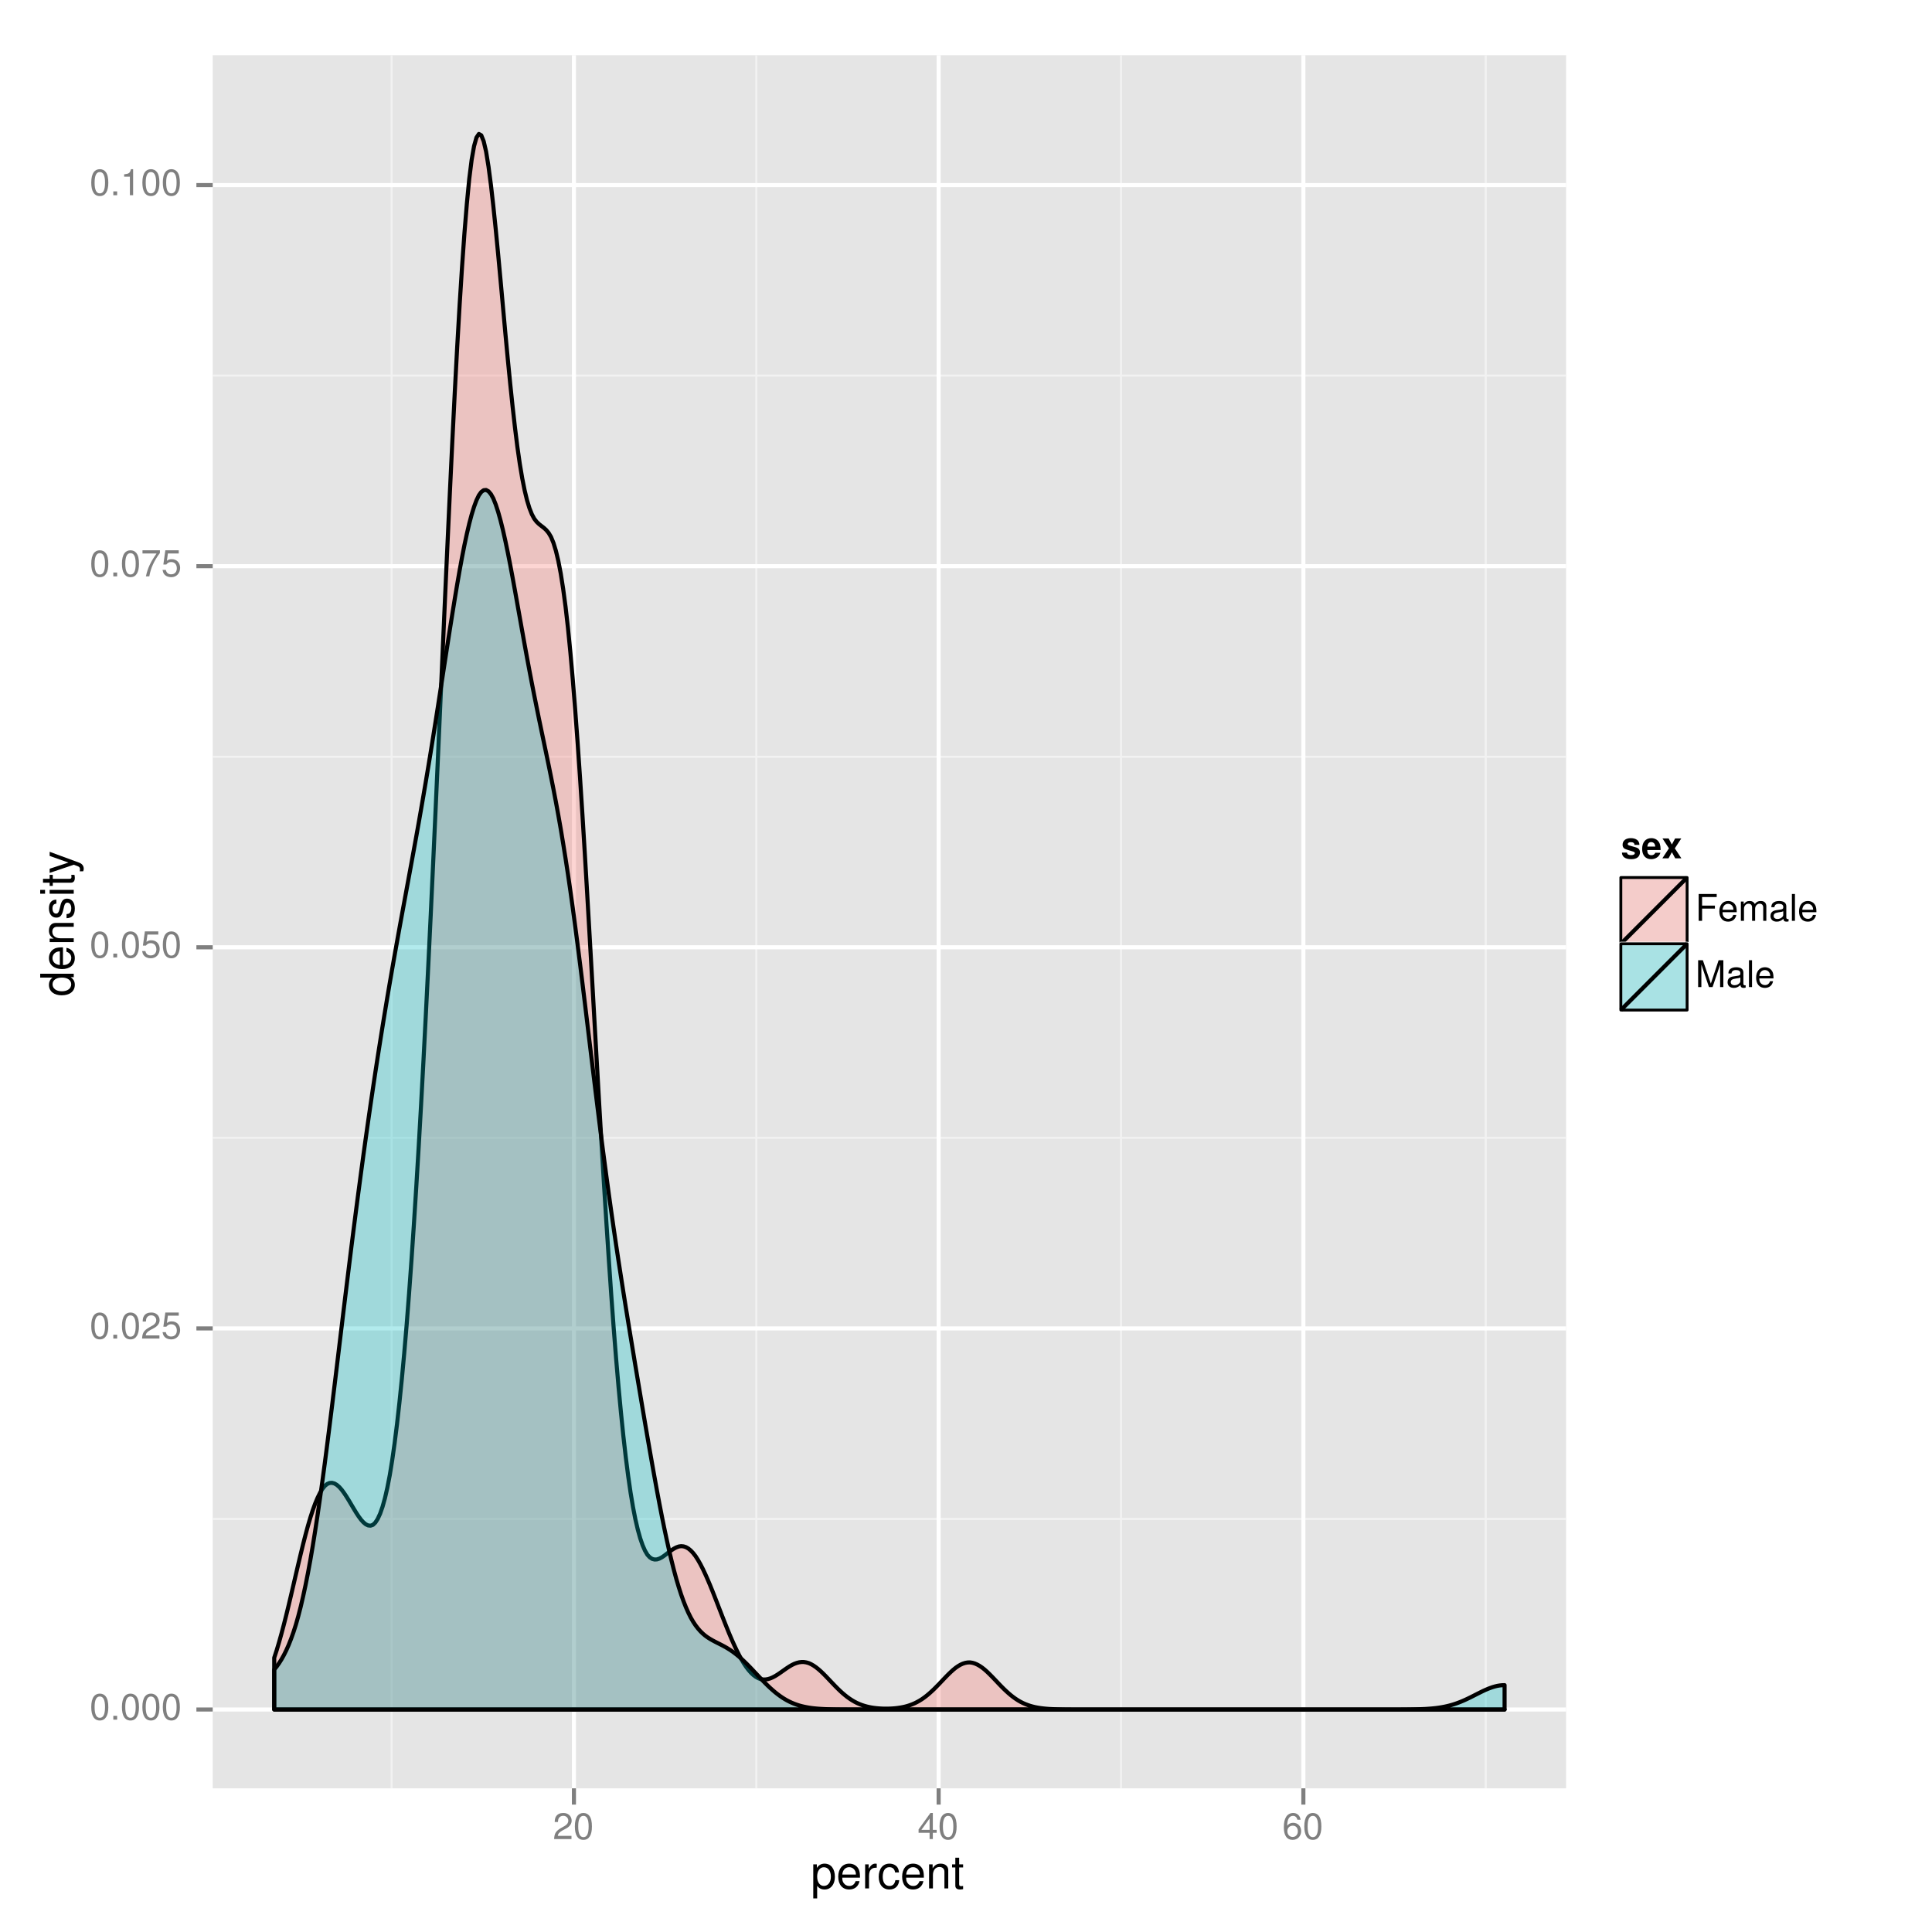 <?xml version="1.0" encoding="UTF-8"?>
<svg xmlns="http://www.w3.org/2000/svg" xmlns:xlink="http://www.w3.org/1999/xlink" width="504pt" height="504pt" viewBox="0 0 504 504" version="1.1">
<defs>
<g>
<symbol overflow="visible" id="glyph0-0">
<path style="stroke:none;" d=""/>
</symbol>
<symbol overflow="visible" id="glyph0-1">
<path style="stroke:none;" d="M 2.641 -6.797 C 2 -6.797 1.422 -6.531 1.078 -6.047 C 0.641 -5.453 0.406 -4.547 0.406 -3.297 C 0.406 -1 1.188 0.219 2.641 0.219 C 4.078 0.219 4.859 -1 4.859 -3.234 C 4.859 -4.562 4.656 -5.438 4.203 -6.047 C 3.844 -6.531 3.281 -6.797 2.641 -6.797 Z M 2.641 -6.047 C 3.547 -6.047 4 -5.125 4 -3.312 C 4 -1.375 3.562 -0.484 2.625 -0.484 C 1.734 -0.484 1.281 -1.422 1.281 -3.281 C 1.281 -5.141 1.734 -6.047 2.641 -6.047 Z M 2.641 -6.047 "/>
</symbol>
<symbol overflow="visible" id="glyph0-2">
<path style="stroke:none;" d="M 1.828 -1 L 0.828 -1 L 0.828 0 L 1.828 0 Z M 1.828 -1 "/>
</symbol>
<symbol overflow="visible" id="glyph0-3">
<path style="stroke:none;" d="M 4.859 -0.828 L 1.281 -0.828 C 1.359 -1.391 1.672 -1.75 2.5 -2.234 L 3.469 -2.75 C 4.406 -3.266 4.906 -3.969 4.906 -4.812 C 4.906 -5.375 4.672 -5.906 4.266 -6.266 C 3.859 -6.625 3.375 -6.797 2.719 -6.797 C 1.859 -6.797 1.219 -6.5 0.844 -5.922 C 0.609 -5.562 0.5 -5.125 0.484 -4.438 L 1.328 -4.438 C 1.359 -4.906 1.406 -5.188 1.531 -5.406 C 1.75 -5.812 2.188 -6.062 2.703 -6.062 C 3.469 -6.062 4.031 -5.516 4.031 -4.781 C 4.031 -4.25 3.719 -3.797 3.125 -3.438 L 2.234 -2.938 C 0.812 -2.141 0.406 -1.5 0.328 0 L 4.859 0 Z M 4.859 -0.828 "/>
</symbol>
<symbol overflow="visible" id="glyph0-4">
<path style="stroke:none;" d="M 4.562 -6.797 L 1.062 -6.797 L 0.547 -3.094 L 1.328 -3.094 C 1.719 -3.562 2.047 -3.734 2.578 -3.734 C 3.484 -3.734 4.062 -3.109 4.062 -2.094 C 4.062 -1.125 3.484 -0.531 2.578 -0.531 C 1.828 -0.531 1.375 -0.906 1.188 -1.672 L 0.328 -1.672 C 0.453 -1.109 0.547 -0.844 0.75 -0.594 C 1.125 -0.078 1.828 0.219 2.594 0.219 C 3.969 0.219 4.922 -0.781 4.922 -2.219 C 4.922 -3.562 4.031 -4.484 2.719 -4.484 C 2.25 -4.484 1.859 -4.359 1.469 -4.062 L 1.734 -5.969 L 4.562 -5.969 Z M 4.562 -6.797 "/>
</symbol>
<symbol overflow="visible" id="glyph0-5">
<path style="stroke:none;" d="M 4.984 -6.797 L 0.438 -6.797 L 0.438 -5.969 L 4.109 -5.969 C 2.5 -3.656 1.828 -2.234 1.328 0 L 2.219 0 C 2.594 -2.172 3.453 -4.047 4.984 -6.094 Z M 4.984 -6.797 "/>
</symbol>
<symbol overflow="visible" id="glyph0-6">
<path style="stroke:none;" d="M 2.484 -4.844 L 2.484 0 L 3.328 0 L 3.328 -6.797 L 2.766 -6.797 C 2.469 -5.75 2.281 -5.609 0.984 -5.453 L 0.984 -4.844 Z M 2.484 -4.844 "/>
</symbol>
<symbol overflow="visible" id="glyph0-7">
<path style="stroke:none;" d="M 3.141 -1.625 L 3.141 0 L 3.984 0 L 3.984 -1.625 L 4.984 -1.625 L 4.984 -2.391 L 3.984 -2.391 L 3.984 -6.797 L 3.359 -6.797 L 0.266 -2.516 L 0.266 -1.625 Z M 3.141 -2.391 L 1 -2.391 L 3.141 -5.359 Z M 3.141 -2.391 "/>
</symbol>
<symbol overflow="visible" id="glyph0-8">
<path style="stroke:none;" d="M 4.781 -5.031 C 4.609 -6.141 3.891 -6.797 2.844 -6.797 C 2.094 -6.797 1.422 -6.438 1.031 -5.828 C 0.609 -5.172 0.406 -4.344 0.406 -3.094 C 0.406 -1.953 0.578 -1.234 0.984 -0.625 C 1.359 -0.078 1.953 0.219 2.703 0.219 C 3.984 0.219 4.922 -0.734 4.922 -2.078 C 4.922 -3.344 4.062 -4.234 2.844 -4.234 C 2.172 -4.234 1.641 -3.969 1.281 -3.469 C 1.281 -5.125 1.828 -6.047 2.797 -6.047 C 3.391 -6.047 3.797 -5.672 3.938 -5.031 Z M 2.734 -3.484 C 3.547 -3.484 4.062 -2.922 4.062 -2 C 4.062 -1.156 3.484 -0.531 2.703 -0.531 C 1.922 -0.531 1.328 -1.188 1.328 -2.047 C 1.328 -2.891 1.906 -3.484 2.734 -3.484 Z M 2.734 -3.484 "/>
</symbol>
<symbol overflow="visible" id="glyph0-9">
<path style="stroke:none;" d="M 1.75 -3.188 L 5.094 -3.188 L 5.094 -3.969 L 1.75 -3.969 L 1.75 -6.203 L 5.562 -6.203 L 5.562 -7 L 0.859 -7 L 0.859 0 L 1.75 0 Z M 1.75 -3.188 "/>
</symbol>
<symbol overflow="visible" id="glyph0-10">
<path style="stroke:none;" d="M 4.922 -2.25 C 4.922 -3.016 4.859 -3.469 4.719 -3.844 C 4.391 -4.672 3.625 -5.172 2.688 -5.172 C 1.281 -5.172 0.391 -4.094 0.391 -2.453 C 0.391 -0.797 1.25 0.219 2.672 0.219 C 3.812 0.219 4.609 -0.438 4.812 -1.531 L 4.016 -1.531 C 3.797 -0.859 3.344 -0.516 2.703 -0.516 C 2.188 -0.516 1.75 -0.75 1.484 -1.172 C 1.297 -1.453 1.234 -1.75 1.219 -2.25 Z M 1.234 -2.891 C 1.312 -3.828 1.875 -4.438 2.672 -4.438 C 3.469 -4.438 4.062 -3.781 4.062 -2.953 C 4.062 -2.938 4.062 -2.922 4.062 -2.891 Z M 1.234 -2.891 "/>
</symbol>
<symbol overflow="visible" id="glyph0-11">
<path style="stroke:none;" d="M 0.672 -5.031 L 0.672 0 L 1.484 0 L 1.484 -3.156 C 1.484 -3.891 2 -4.469 2.656 -4.469 C 3.25 -4.469 3.594 -4.109 3.594 -3.469 L 3.594 0 L 4.391 0 L 4.391 -3.156 C 4.391 -3.891 4.922 -4.469 5.578 -4.469 C 6.156 -4.469 6.5 -4.094 6.5 -3.469 L 6.5 0 L 7.312 0 L 7.312 -3.766 C 7.312 -4.672 6.797 -5.172 5.859 -5.172 C 5.188 -5.172 4.781 -4.969 4.312 -4.406 C 4.016 -4.938 3.609 -5.172 2.953 -5.172 C 2.281 -5.172 1.844 -4.922 1.406 -4.312 L 1.406 -5.031 Z M 0.672 -5.031 "/>
</symbol>
<symbol overflow="visible" id="glyph0-12">
<path style="stroke:none;" d="M 5.125 -0.469 C 5.047 -0.453 5.016 -0.453 4.953 -0.453 C 4.688 -0.453 4.531 -0.594 4.531 -0.844 L 4.531 -3.797 C 4.531 -4.688 3.875 -5.172 2.641 -5.172 C 1.906 -5.172 1.312 -4.953 0.969 -4.578 C 0.734 -4.328 0.641 -4.031 0.625 -3.547 L 1.422 -3.547 C 1.5 -4.156 1.859 -4.438 2.609 -4.438 C 3.328 -4.438 3.734 -4.156 3.734 -3.688 L 3.734 -3.469 C 3.734 -3.141 3.531 -3 2.891 -2.922 C 1.766 -2.766 1.594 -2.734 1.281 -2.609 C 0.703 -2.375 0.406 -1.922 0.406 -1.266 C 0.406 -0.359 1.031 0.219 2.047 0.219 C 2.688 0.219 3.188 0 3.766 -0.516 C 3.812 -0.016 4.062 0.219 4.578 0.219 C 4.75 0.219 4.875 0.203 5.125 0.141 Z M 3.734 -1.578 C 3.734 -1.312 3.656 -1.156 3.422 -0.938 C 3.094 -0.641 2.703 -0.484 2.219 -0.484 C 1.609 -0.484 1.234 -0.781 1.234 -1.281 C 1.234 -1.812 1.594 -2.078 2.453 -2.203 C 3.297 -2.328 3.469 -2.359 3.734 -2.484 Z M 3.734 -1.578 "/>
</symbol>
<symbol overflow="visible" id="glyph0-13">
<path style="stroke:none;" d="M 1.453 -7 L 0.656 -7 L 0.656 0 L 1.453 0 Z M 1.453 -7 "/>
</symbol>
<symbol overflow="visible" id="glyph0-14">
<path style="stroke:none;" d="M 4.484 0 L 6.453 -5.859 L 6.453 0 L 7.297 0 L 7.297 -7 L 6.062 -7 L 4.031 -0.906 L 1.953 -7 L 0.719 -7 L 0.719 0 L 1.562 0 L 1.562 -5.859 L 3.547 0 Z M 4.484 0 "/>
</symbol>
<symbol overflow="visible" id="glyph1-0">
<path style="stroke:none;" d=""/>
</symbol>
<symbol overflow="visible" id="glyph1-1">
<path style="stroke:none;" d="M 0.641 2.609 L 1.656 2.609 L 1.656 -0.656 C 2.188 -0.016 2.766 0.281 3.594 0.281 C 5.203 0.281 6.281 -1.031 6.281 -3.031 C 6.281 -5.141 5.25 -6.469 3.578 -6.469 C 2.719 -6.469 2.047 -6.078 1.578 -5.344 L 1.578 -6.281 L 0.641 -6.281 Z M 3.406 -5.531 C 4.516 -5.531 5.234 -4.562 5.234 -3.062 C 5.234 -1.625 4.5 -0.656 3.406 -0.656 C 2.359 -0.656 1.656 -1.625 1.656 -3.094 C 1.656 -4.578 2.359 -5.531 3.406 -5.531 Z M 3.406 -5.531 "/>
</symbol>
<symbol overflow="visible" id="glyph1-2">
<path style="stroke:none;" d="M 6.156 -2.812 C 6.156 -3.766 6.078 -4.344 5.906 -4.812 C 5.5 -5.844 4.531 -6.469 3.359 -6.469 C 1.609 -6.469 0.484 -5.125 0.484 -3.062 C 0.484 -1 1.578 0.281 3.344 0.281 C 4.781 0.281 5.766 -0.547 6.031 -1.906 L 5.016 -1.906 C 4.734 -1.078 4.172 -0.641 3.375 -0.641 C 2.734 -0.641 2.203 -0.938 1.859 -1.469 C 1.625 -1.828 1.531 -2.188 1.531 -2.812 Z M 1.547 -3.625 C 1.625 -4.781 2.344 -5.547 3.344 -5.547 C 4.328 -5.547 5.094 -4.734 5.094 -3.703 C 5.094 -3.672 5.094 -3.641 5.078 -3.625 Z M 1.547 -3.625 "/>
</symbol>
<symbol overflow="visible" id="glyph1-3">
<path style="stroke:none;" d="M 0.828 -6.281 L 0.828 0 L 1.844 0 L 1.844 -3.266 C 1.844 -4.156 2.062 -4.75 2.547 -5.094 C 2.859 -5.328 3.156 -5.406 3.859 -5.406 L 3.859 -6.438 C 3.688 -6.453 3.594 -6.469 3.469 -6.469 C 2.812 -6.469 2.328 -6.078 1.75 -5.141 L 1.75 -6.281 Z M 0.828 -6.281 "/>
</symbol>
<symbol overflow="visible" id="glyph1-4">
<path style="stroke:none;" d="M 5.656 -4.172 C 5.609 -4.781 5.469 -5.188 5.234 -5.531 C 4.797 -6.125 4.047 -6.469 3.172 -6.469 C 1.469 -6.469 0.375 -5.125 0.375 -3.031 C 0.375 -1.016 1.453 0.281 3.156 0.281 C 4.656 0.281 5.609 -0.625 5.719 -2.156 L 4.719 -2.156 C 4.547 -1.156 4.031 -0.641 3.188 -0.641 C 2.078 -0.641 1.422 -1.547 1.422 -3.031 C 1.422 -4.609 2.062 -5.547 3.156 -5.547 C 4 -5.547 4.531 -5.047 4.641 -4.172 Z M 5.656 -4.172 "/>
</symbol>
<symbol overflow="visible" id="glyph1-5">
<path style="stroke:none;" d="M 0.844 -6.281 L 0.844 0 L 1.844 0 L 1.844 -3.469 C 1.844 -4.75 2.516 -5.594 3.547 -5.594 C 4.344 -5.594 4.844 -5.109 4.844 -4.359 L 4.844 0 L 5.844 0 L 5.844 -4.75 C 5.844 -5.797 5.062 -6.469 3.859 -6.469 C 2.922 -6.469 2.312 -6.109 1.766 -5.234 L 1.766 -6.281 Z M 0.844 -6.281 "/>
</symbol>
<symbol overflow="visible" id="glyph1-6">
<path style="stroke:none;" d="M 3.047 -6.281 L 2.016 -6.281 L 2.016 -8.016 L 1.016 -8.016 L 1.016 -6.281 L 0.172 -6.281 L 0.172 -5.469 L 1.016 -5.469 L 1.016 -0.719 C 1.016 -0.078 1.453 0.281 2.234 0.281 C 2.469 0.281 2.719 0.25 3.047 0.188 L 3.047 -0.641 C 2.922 -0.609 2.766 -0.594 2.562 -0.594 C 2.141 -0.594 2.016 -0.719 2.016 -1.156 L 2.016 -5.469 L 3.047 -5.469 Z M 3.047 -6.281 "/>
</symbol>
<symbol overflow="visible" id="glyph2-0">
<path style="stroke:none;" d=""/>
</symbol>
<symbol overflow="visible" id="glyph2-1">
<path style="stroke:none;" d="M -8.75 -5.938 L -8.75 -4.938 L -5.5 -4.938 C -6.125 -4.531 -6.469 -3.859 -6.469 -3.016 C -6.469 -1.375 -5.156 -0.312 -3.156 -0.312 C -1.031 -0.312 0.281 -1.359 0.281 -3.047 C 0.281 -3.906 -0.047 -4.516 -0.828 -5.047 L 0 -5.047 L 0 -5.938 Z M -5.531 -3.188 C -5.531 -4.266 -4.578 -4.938 -3.078 -4.938 C -1.625 -4.938 -0.656 -4.25 -0.656 -3.188 C -0.656 -2.094 -1.625 -1.359 -3.094 -1.359 C -4.562 -1.359 -5.531 -2.094 -5.531 -3.188 Z M -5.531 -3.188 "/>
</symbol>
<symbol overflow="visible" id="glyph2-2">
<path style="stroke:none;" d="M -2.812 -6.156 C -3.766 -6.156 -4.344 -6.078 -4.812 -5.906 C -5.844 -5.5 -6.469 -4.531 -6.469 -3.359 C -6.469 -1.609 -5.125 -0.484 -3.062 -0.484 C -1 -0.484 0.281 -1.578 0.281 -3.344 C 0.281 -4.781 -0.547 -5.766 -1.906 -6.031 L -1.906 -5.016 C -1.078 -4.734 -0.641 -4.172 -0.641 -3.375 C -0.641 -2.734 -0.938 -2.203 -1.469 -1.859 C -1.828 -1.625 -2.188 -1.531 -2.812 -1.531 Z M -3.625 -1.547 C -4.781 -1.625 -5.547 -2.344 -5.547 -3.344 C -5.547 -4.328 -4.734 -5.094 -3.703 -5.094 C -3.672 -5.094 -3.641 -5.094 -3.625 -5.078 Z M -3.625 -1.547 "/>
</symbol>
<symbol overflow="visible" id="glyph2-3">
<path style="stroke:none;" d="M -6.281 -0.844 L 0 -0.844 L 0 -1.844 L -3.469 -1.844 C -4.75 -1.844 -5.594 -2.516 -5.594 -3.547 C -5.594 -4.344 -5.109 -4.844 -4.359 -4.844 L 0 -4.844 L 0 -5.844 L -4.75 -5.844 C -5.797 -5.844 -6.469 -5.062 -6.469 -3.859 C -6.469 -2.922 -6.109 -2.312 -5.234 -1.766 L -6.281 -1.766 Z M -6.281 -0.844 "/>
</symbol>
<symbol overflow="visible" id="glyph2-4">
<path style="stroke:none;" d="M -4.531 -5.25 C -5.766 -5.25 -6.469 -4.422 -6.469 -2.969 C -6.469 -1.516 -5.719 -0.562 -4.547 -0.562 C -3.562 -0.562 -3.094 -1.062 -2.734 -2.562 L -2.516 -3.484 C -2.344 -4.188 -2.094 -4.469 -1.625 -4.469 C -1.047 -4.469 -0.641 -3.875 -0.641 -3 C -0.641 -2.453 -0.797 -2 -1.062 -1.75 C -1.25 -1.594 -1.422 -1.531 -1.875 -1.469 L -1.875 -0.406 C -0.422 -0.453 0.281 -1.266 0.281 -2.922 C 0.281 -4.5 -0.5 -5.516 -1.719 -5.516 C -2.656 -5.516 -3.172 -4.984 -3.469 -3.734 L -3.703 -2.766 C -3.891 -1.953 -4.156 -1.609 -4.594 -1.609 C -5.172 -1.609 -5.547 -2.125 -5.547 -2.938 C -5.547 -3.75 -5.203 -4.172 -4.531 -4.203 Z M -4.531 -5.25 "/>
</symbol>
<symbol overflow="visible" id="glyph2-5">
<path style="stroke:none;" d="M -6.281 -1.797 L -6.281 -0.797 L 0 -0.797 L 0 -1.797 Z M -8.75 -1.797 L -8.75 -0.797 L -7.484 -0.797 L -7.484 -1.797 Z M -8.75 -1.797 "/>
</symbol>
<symbol overflow="visible" id="glyph2-6">
<path style="stroke:none;" d="M -6.281 -3.047 L -6.281 -2.016 L -8.016 -2.016 L -8.016 -1.016 L -6.281 -1.016 L -6.281 -0.172 L -5.469 -0.172 L -5.469 -1.016 L -0.719 -1.016 C -0.078 -1.016 0.281 -1.453 0.281 -2.234 C 0.281 -2.469 0.25 -2.719 0.188 -3.047 L -0.641 -3.047 C -0.609 -2.922 -0.594 -2.766 -0.594 -2.562 C -0.594 -2.141 -0.719 -2.016 -1.156 -2.016 L -5.469 -2.016 L -5.469 -3.047 Z M -6.281 -3.047 "/>
</symbol>
<symbol overflow="visible" id="glyph2-7">
<path style="stroke:none;" d="M -6.281 -4.656 L -1.391 -2.922 L -6.281 -1.312 L -6.281 -0.234 L 0.031 -2.359 L 1.016 -1.984 C 1.469 -1.828 1.625 -1.594 1.625 -1.172 C 1.625 -1.031 1.609 -0.859 1.562 -0.641 L 2.453 -0.641 C 2.562 -0.859 2.609 -1.062 2.609 -1.312 C 2.609 -1.641 2.516 -1.984 2.312 -2.25 C 2.094 -2.562 1.828 -2.75 1.312 -2.938 L -6.281 -5.734 Z M -6.281 -4.656 "/>
</symbol>
<symbol overflow="visible" id="glyph3-0">
<path style="stroke:none;" d=""/>
</symbol>
<symbol overflow="visible" id="glyph3-1">
<path style="stroke:none;" d="M 4.844 -3.516 C 4.828 -4.609 3.984 -5.266 2.594 -5.266 C 1.281 -5.266 0.453 -4.609 0.453 -3.547 C 0.453 -3.188 0.562 -2.891 0.75 -2.703 C 0.938 -2.516 1.094 -2.422 1.594 -2.266 L 3.188 -1.766 C 3.531 -1.656 3.641 -1.547 3.641 -1.344 C 3.641 -1.031 3.266 -0.828 2.641 -0.828 C 2.297 -0.828 2.031 -0.906 1.859 -1.016 C 1.703 -1.125 1.656 -1.234 1.594 -1.5 L 0.281 -1.5 C 0.312 -0.375 1.156 0.219 2.719 0.219 C 3.438 0.219 3.984 0.062 4.375 -0.234 C 4.766 -0.547 4.984 -1.031 4.984 -1.531 C 4.984 -2.203 4.656 -2.641 3.969 -2.844 L 2.281 -3.328 C 1.906 -3.438 1.797 -3.516 1.797 -3.734 C 1.797 -4.016 2.109 -4.219 2.578 -4.219 C 3.219 -4.219 3.547 -3.984 3.547 -3.516 Z M 4.844 -3.516 "/>
</symbol>
<symbol overflow="visible" id="glyph3-2">
<path style="stroke:none;" d="M 5.031 -2.172 C 5.031 -2.281 5.031 -2.328 5.031 -2.391 C 5.031 -2.922 4.953 -3.391 4.828 -3.766 C 4.484 -4.703 3.656 -5.266 2.609 -5.266 C 1.125 -5.266 0.219 -4.188 0.219 -2.453 C 0.219 -0.797 1.109 0.219 2.578 0.219 C 3.734 0.219 4.688 -0.438 4.984 -1.453 L 3.656 -1.453 C 3.484 -1.047 3.125 -0.812 2.625 -0.812 C 2.25 -0.812 1.938 -0.969 1.75 -1.25 C 1.625 -1.453 1.578 -1.672 1.547 -2.172 Z M 1.578 -3.062 C 1.656 -3.844 2 -4.234 2.594 -4.234 C 2.922 -4.234 3.234 -4.078 3.422 -3.812 C 3.547 -3.609 3.609 -3.422 3.641 -3.062 Z M 1.578 -3.062 "/>
</symbol>
<symbol overflow="visible" id="glyph3-3">
<path style="stroke:none;" d="M 3.406 -2.609 L 5.094 -5.188 L 3.484 -5.188 L 2.641 -3.609 L 1.797 -5.188 L 0.188 -5.188 L 1.875 -2.609 L 0.156 0 L 1.766 0 L 2.641 -1.609 L 3.516 0 L 5.125 0 Z M 3.406 -2.609 "/>
</symbol>
</g>
<clipPath id="clip1">
  <path d="M 55.488 14.398 L 409 14.398 L 409 467 L 55.488 467 Z M 55.488 14.398 "/>
</clipPath>
<clipPath id="clip2">
  <path d="M 55.488 395 L 409 395 L 409 397 L 55.488 397 Z M 55.488 395 "/>
</clipPath>
<clipPath id="clip3">
  <path d="M 55.488 296 L 409 296 L 409 298 L 55.488 298 Z M 55.488 296 "/>
</clipPath>
<clipPath id="clip4">
  <path d="M 55.488 197 L 409 197 L 409 198 L 55.488 198 Z M 55.488 197 "/>
</clipPath>
<clipPath id="clip5">
  <path d="M 55.488 97 L 409 97 L 409 99 L 55.488 99 Z M 55.488 97 "/>
</clipPath>
<clipPath id="clip6">
  <path d="M 101 14.398 L 103 14.398 L 103 467 L 101 467 Z M 101 14.398 "/>
</clipPath>
<clipPath id="clip7">
  <path d="M 197 14.398 L 198 14.398 L 198 467 L 197 467 Z M 197 14.398 "/>
</clipPath>
<clipPath id="clip8">
  <path d="M 292 14.398 L 293 14.398 L 293 467 L 292 467 Z M 292 14.398 "/>
</clipPath>
<clipPath id="clip9">
  <path d="M 387 14.398 L 388 14.398 L 388 467 L 387 467 Z M 387 14.398 "/>
</clipPath>
<clipPath id="clip10">
  <path d="M 55.488 445 L 409.547 445 L 409.547 447 L 55.488 447 Z M 55.488 445 "/>
</clipPath>
<clipPath id="clip11">
  <path d="M 55.488 346 L 409.547 346 L 409.547 348 L 55.488 348 Z M 55.488 346 "/>
</clipPath>
<clipPath id="clip12">
  <path d="M 55.488 246 L 409.547 246 L 409.547 248 L 55.488 248 Z M 55.488 246 "/>
</clipPath>
<clipPath id="clip13">
  <path d="M 55.488 147 L 409.547 147 L 409.547 149 L 55.488 149 Z M 55.488 147 "/>
</clipPath>
<clipPath id="clip14">
  <path d="M 55.488 47 L 409.547 47 L 409.547 49 L 55.488 49 Z M 55.488 47 "/>
</clipPath>
<clipPath id="clip15">
  <path d="M 149 14.398 L 151 14.398 L 151 467.512 L 149 467.512 Z M 149 14.398 "/>
</clipPath>
<clipPath id="clip16">
  <path d="M 244 14.398 L 246 14.398 L 246 467.512 L 244 467.512 Z M 244 14.398 "/>
</clipPath>
<clipPath id="clip17">
  <path d="M 339 14.398 L 341 14.398 L 341 467.512 L 339 467.512 Z M 339 14.398 "/>
</clipPath>
</defs>
<g id="surface319">
<rect x="0" y="0" width="504" height="504" style="fill:rgb(100%,100%,100%);fill-opacity:1;stroke:none;"/>
<rect x="0" y="0" width="504" height="504" style="fill:rgb(100%,100%,100%);fill-opacity:1;stroke:none;"/>
<path style="fill:none;stroke-width:1.063;stroke-linecap:round;stroke-linejoin:round;stroke:rgb(100%,100%,100%);stroke-opacity:1;stroke-miterlimit:10;" d="M 0 504 L 504 504 L 504 0 L 0 0 Z M 0 504 "/>
<g clip-path="url(#clip1)" clip-rule="nonzero">
<path style=" stroke:none;fill-rule:nonzero;fill:rgb(89.804%,89.804%,89.804%);fill-opacity:1;" d="M 55.488 466.512 L 408.547 466.512 L 408.547 14.398 L 55.488 14.398 Z M 55.488 466.512 "/>
</g>
<g clip-path="url(#clip2)" clip-rule="nonzero">
<path style="fill:none;stroke-width:0.531;stroke-linecap:butt;stroke-linejoin:round;stroke:rgb(94.902%,94.902%,94.902%);stroke-opacity:1;stroke-miterlimit:10;" d="M 55.488 396.254 L 408.547 396.254 "/>
</g>
<g clip-path="url(#clip3)" clip-rule="nonzero">
<path style="fill:none;stroke-width:0.531;stroke-linecap:butt;stroke-linejoin:round;stroke:rgb(94.902%,94.902%,94.902%);stroke-opacity:1;stroke-miterlimit:10;" d="M 55.488 296.832 L 408.547 296.832 "/>
</g>
<g clip-path="url(#clip4)" clip-rule="nonzero">
<path style="fill:none;stroke-width:0.531;stroke-linecap:butt;stroke-linejoin:round;stroke:rgb(94.902%,94.902%,94.902%);stroke-opacity:1;stroke-miterlimit:10;" d="M 55.488 197.414 L 408.547 197.414 "/>
</g>
<g clip-path="url(#clip5)" clip-rule="nonzero">
<path style="fill:none;stroke-width:0.531;stroke-linecap:butt;stroke-linejoin:round;stroke:rgb(94.902%,94.902%,94.902%);stroke-opacity:1;stroke-miterlimit:10;" d="M 55.488 97.992 L 408.547 97.992 "/>
</g>
<g clip-path="url(#clip6)" clip-rule="nonzero">
<path style="fill:none;stroke-width:0.531;stroke-linecap:butt;stroke-linejoin:round;stroke:rgb(94.902%,94.902%,94.902%);stroke-opacity:1;stroke-miterlimit:10;" d="M 102.152 466.512 L 102.152 14.398 "/>
</g>
<g clip-path="url(#clip7)" clip-rule="nonzero">
<path style="fill:none;stroke-width:0.531;stroke-linecap:butt;stroke-linejoin:round;stroke:rgb(94.902%,94.902%,94.902%);stroke-opacity:1;stroke-miterlimit:10;" d="M 197.293 466.512 L 197.293 14.398 "/>
</g>
<g clip-path="url(#clip8)" clip-rule="nonzero">
<path style="fill:none;stroke-width:0.531;stroke-linecap:butt;stroke-linejoin:round;stroke:rgb(94.902%,94.902%,94.902%);stroke-opacity:1;stroke-miterlimit:10;" d="M 292.438 466.512 L 292.438 14.398 "/>
</g>
<g clip-path="url(#clip9)" clip-rule="nonzero">
<path style="fill:none;stroke-width:0.531;stroke-linecap:butt;stroke-linejoin:round;stroke:rgb(94.902%,94.902%,94.902%);stroke-opacity:1;stroke-miterlimit:10;" d="M 387.578 466.512 L 387.578 14.398 "/>
</g>
<g clip-path="url(#clip10)" clip-rule="nonzero">
<path style="fill:none;stroke-width:1.063;stroke-linecap:butt;stroke-linejoin:round;stroke:rgb(100%,100%,100%);stroke-opacity:1;stroke-miterlimit:10;" d="M 55.488 445.961 L 408.547 445.961 "/>
</g>
<g clip-path="url(#clip11)" clip-rule="nonzero">
<path style="fill:none;stroke-width:1.063;stroke-linecap:butt;stroke-linejoin:round;stroke:rgb(100%,100%,100%);stroke-opacity:1;stroke-miterlimit:10;" d="M 55.488 346.543 L 408.547 346.543 "/>
</g>
<g clip-path="url(#clip12)" clip-rule="nonzero">
<path style="fill:none;stroke-width:1.063;stroke-linecap:butt;stroke-linejoin:round;stroke:rgb(100%,100%,100%);stroke-opacity:1;stroke-miterlimit:10;" d="M 55.488 247.121 L 408.547 247.121 "/>
</g>
<g clip-path="url(#clip13)" clip-rule="nonzero">
<path style="fill:none;stroke-width:1.063;stroke-linecap:butt;stroke-linejoin:round;stroke:rgb(100%,100%,100%);stroke-opacity:1;stroke-miterlimit:10;" d="M 55.488 147.703 L 408.547 147.703 "/>
</g>
<g clip-path="url(#clip14)" clip-rule="nonzero">
<path style="fill:none;stroke-width:1.063;stroke-linecap:butt;stroke-linejoin:round;stroke:rgb(100%,100%,100%);stroke-opacity:1;stroke-miterlimit:10;" d="M 55.488 48.281 L 408.547 48.281 "/>
</g>
<g clip-path="url(#clip15)" clip-rule="nonzero">
<path style="fill:none;stroke-width:1.063;stroke-linecap:butt;stroke-linejoin:round;stroke:rgb(100%,100%,100%);stroke-opacity:1;stroke-miterlimit:10;" d="M 149.723 466.512 L 149.723 14.398 "/>
</g>
<g clip-path="url(#clip16)" clip-rule="nonzero">
<path style="fill:none;stroke-width:1.063;stroke-linecap:butt;stroke-linejoin:round;stroke:rgb(100%,100%,100%);stroke-opacity:1;stroke-miterlimit:10;" d="M 244.863 466.512 L 244.863 14.398 "/>
</g>
<g clip-path="url(#clip17)" clip-rule="nonzero">
<path style="fill:none;stroke-width:1.063;stroke-linecap:butt;stroke-linejoin:round;stroke:rgb(100%,100%,100%);stroke-opacity:1;stroke-miterlimit:10;" d="M 340.008 466.512 L 340.008 14.398 "/>
</g>
<path style="fill-rule:nonzero;fill:rgb(97.255%,46.275%,42.745%);fill-opacity:0.302;stroke-width:1.063;stroke-linecap:round;stroke-linejoin:round;stroke:rgb(0%,0%,0%);stroke-opacity:1;stroke-miterlimit:10;" d="M 71.535 432.461 L 72.164 430.535 L 72.793 428.43 L 73.418 426.184 L 74.047 423.812 L 74.676 421.332 L 75.305 418.758 L 75.93 416.113 L 76.559 413.418 L 77.188 410.711 L 77.816 408.027 L 78.445 405.391 L 79.07 402.832 L 79.699 400.379 L 80.328 398.055 L 80.957 395.914 L 81.586 393.977 L 82.211 392.25 L 82.84 390.742 L 83.469 389.465 L 84.098 388.43 L 84.727 387.637 L 85.352 387.129 L 85.98 386.863 L 86.609 386.824 L 87.238 386.992 L 87.867 387.359 L 88.492 387.902 L 89.121 388.609 L 89.75 389.461 L 90.379 390.41 L 91.008 391.426 L 91.633 392.48 L 92.262 393.539 L 92.891 394.574 L 93.52 395.539 L 94.148 396.391 L 94.773 397.098 L 95.402 397.625 L 96.031 397.938 L 96.66 398.004 L 97.289 397.789 L 97.914 397.191 L 98.543 396.215 L 99.172 394.844 L 99.801 393.043 L 100.43 390.789 L 101.055 388.055 L 101.684 384.809 L 102.312 380.93 L 102.941 376.5 L 103.57 371.504 L 104.195 365.93 L 104.824 359.766 L 105.453 353.008 L 106.082 345.602 L 106.707 337.508 L 107.336 328.816 L 107.965 319.527 L 108.594 309.648 L 109.223 299.191 L 109.848 288.176 L 110.477 276.543 L 111.105 264.375 L 111.734 251.746 L 112.363 238.699 L 112.988 225.285 L 113.617 211.57 L 114.246 197.613 L 114.875 183.492 L 115.504 169.352 L 116.129 155.293 L 116.758 141.426 L 117.387 127.867 L 118.016 114.734 L 118.645 102.195 L 119.27 90.473 L 119.898 79.605 L 120.527 69.699 L 121.156 60.855 L 121.785 53.164 L 122.41 46.695 L 123.039 41.684 L 123.668 38.113 L 124.297 35.875 L 124.926 34.949 L 125.551 35.297 L 126.18 36.859 L 126.809 39.559 L 127.438 43.457 L 128.066 48.234 L 128.691 53.727 L 129.32 59.797 L 129.949 66.305 L 130.578 73.094 L 131.207 80.027 L 131.832 86.914 L 132.461 93.617 L 133.09 100.02 L 133.719 106.039 L 134.348 111.594 L 134.973 116.621 L 135.602 121.012 L 136.23 124.75 L 136.859 127.902 L 137.484 130.492 L 138.113 132.555 L 138.742 134.145 L 139.371 135.324 L 140 136.133 L 140.625 136.73 L 141.254 137.223 L 141.883 137.707 L 142.512 138.285 L 143.141 139.051 L 143.766 140.113 L 144.395 141.66 L 145.023 143.715 L 145.652 146.348 L 146.281 149.621 L 146.906 153.586 L 147.535 158.281 L 148.164 163.801 L 148.793 170.176 L 149.422 177.293 L 150.047 185.129 L 150.676 193.641 L 151.305 202.77 L 151.934 212.457 L 152.562 222.684 L 153.188 233.281 L 153.816 244.141 L 154.445 255.164 L 155.074 266.258 L 155.703 277.328 L 156.328 288.281 L 156.957 298.973 L 157.586 309.344 L 158.215 319.34 L 158.844 328.898 L 159.469 337.973 L 160.098 346.523 L 160.727 354.473 L 161.355 361.762 L 161.984 368.457 L 162.609 374.562 L 163.238 380.074 L 163.867 385.008 L 164.496 389.375 L 165.125 393.125 L 165.75 396.32 L 166.379 399.027 L 167.008 401.281 L 167.637 403.102 L 168.262 404.527 L 168.891 405.594 L 169.52 406.27 L 170.148 406.672 L 170.777 406.832 L 171.402 406.793 L 172.031 406.586 L 172.66 406.254 L 173.289 405.828 L 173.918 405.348 L 174.543 404.863 L 175.172 404.402 L 175.801 403.996 L 176.43 403.668 L 177.059 403.438 L 177.684 403.344 L 178.312 403.402 L 178.941 403.605 L 179.57 403.965 L 180.199 404.48 L 180.824 405.145 L 181.453 405.957 L 182.082 406.938 L 182.711 408.047 L 183.34 409.27 L 183.965 410.598 L 184.594 412.008 L 185.223 413.492 L 185.852 415.039 L 186.48 416.629 L 187.105 418.242 L 187.734 419.867 L 188.363 421.488 L 188.992 423.09 L 189.621 424.668 L 190.246 426.199 L 190.875 427.672 L 191.504 429.078 L 192.133 430.414 L 192.762 431.664 L 193.387 432.824 L 194.016 433.887 L 194.645 434.828 L 195.273 435.652 L 195.902 436.363 L 196.527 436.953 L 197.156 437.43 L 197.785 437.785 L 198.414 438.023 L 199.039 438.125 L 199.668 438.125 L 200.297 438.027 L 200.926 437.844 L 201.555 437.578 L 202.18 437.25 L 202.809 436.863 L 203.438 436.441 L 204.066 436 L 204.695 435.555 L 205.32 435.121 L 205.949 434.715 L 206.578 434.348 L 207.207 434.043 L 207.836 433.809 L 208.461 433.648 L 209.09 433.57 L 209.719 433.574 L 210.348 433.672 L 210.977 433.852 L 211.602 434.137 L 212.23 434.5 L 212.859 434.934 L 213.488 435.434 L 214.117 435.984 L 214.742 436.582 L 215.371 437.215 L 216 437.871 L 216.629 438.535 L 217.258 439.195 L 217.883 439.848 L 218.512 440.48 L 219.141 441.09 L 219.77 441.664 L 220.398 442.195 L 221.023 442.691 L 221.652 443.141 L 222.281 443.551 L 222.91 443.918 L 223.539 444.246 L 224.164 444.523 L 224.793 444.77 L 225.422 444.977 L 226.051 445.156 L 226.68 445.305 L 227.305 445.43 L 227.934 445.527 L 228.562 445.602 L 229.191 445.66 L 229.816 445.703 L 230.445 445.727 L 231.074 445.738 L 231.703 445.73 L 232.332 445.711 L 232.957 445.676 L 233.586 445.621 L 234.215 445.547 L 234.844 445.453 L 235.473 445.34 L 236.098 445.203 L 236.727 445.031 L 237.355 444.828 L 237.984 444.59 L 238.613 444.32 L 239.238 444.008 L 239.867 443.656 L 240.496 443.266 L 241.125 442.82 L 241.754 442.336 L 242.379 441.812 L 243.008 441.25 L 243.637 440.656 L 244.266 440.031 L 244.895 439.387 L 245.52 438.727 L 246.148 438.066 L 246.777 437.41 L 247.406 436.773 L 248.035 436.168 L 248.66 435.602 L 249.289 435.09 L 249.918 434.652 L 250.547 434.281 L 251.176 433.996 L 251.801 433.797 L 252.43 433.688 L 253.059 433.672 L 253.688 433.77 L 254.316 433.957 L 254.941 434.234 L 255.57 434.59 L 256.199 435.02 L 256.828 435.516 L 257.457 436.074 L 258.082 436.676 L 258.711 437.309 L 259.34 437.961 L 259.969 438.621 L 260.594 439.281 L 261.223 439.934 L 261.852 440.562 L 262.48 441.16 L 263.109 441.727 L 263.734 442.258 L 264.363 442.746 L 264.992 443.195 L 265.621 443.602 L 266.25 443.961 L 266.875 444.277 L 267.504 444.555 L 268.133 444.797 L 268.762 445.008 L 269.391 445.184 L 270.016 445.336 L 270.645 445.457 L 271.273 445.559 L 271.902 445.645 L 272.531 445.715 L 273.156 445.77 L 273.785 445.816 L 274.414 445.848 L 275.043 445.875 L 275.672 445.898 L 276.297 445.914 L 277.555 445.938 L 278.184 445.945 L 278.812 445.949 L 279.438 445.953 L 280.066 445.957 L 280.695 445.957 L 281.324 445.961 L 392.5 445.961 L 71.535 445.961 Z M 71.535 432.461 "/>
<path style="fill-rule:nonzero;fill:rgb(0%,74.902%,76.863%);fill-opacity:0.302;stroke-width:1.063;stroke-linecap:round;stroke-linejoin:round;stroke:rgb(0%,0%,0%);stroke-opacity:1;stroke-miterlimit:10;" d="M 71.535 435.562 L 72.164 434.77 L 72.793 433.891 L 73.418 432.902 L 74.047 431.781 L 74.676 430.523 L 75.305 429.113 L 75.93 427.531 L 76.559 425.773 L 77.188 423.809 L 77.816 421.59 L 78.445 419.145 L 79.07 416.465 L 79.699 413.547 L 80.328 410.387 L 80.957 406.984 L 81.586 403.305 L 82.211 399.387 L 82.84 395.254 L 83.469 390.922 L 84.098 386.402 L 84.727 381.719 L 85.352 376.871 L 85.98 371.895 L 86.609 366.828 L 87.238 361.691 L 87.867 356.508 L 88.492 351.297 L 89.121 346.078 L 89.75 340.883 L 90.379 335.727 L 91.008 330.617 L 91.633 325.566 L 92.262 320.586 L 92.891 315.684 L 93.52 310.879 L 94.148 306.164 L 94.773 301.539 L 95.402 297 L 96.031 292.551 L 96.66 288.188 L 97.289 283.922 L 97.914 279.75 L 98.543 275.66 L 99.172 271.652 L 99.801 267.723 L 100.43 263.871 L 101.055 260.094 L 101.684 256.398 L 102.312 252.766 L 102.941 249.191 L 103.57 245.668 L 104.195 242.188 L 104.824 238.742 L 105.453 235.328 L 106.082 231.922 L 106.707 228.516 L 107.336 225.098 L 107.965 221.66 L 108.594 218.188 L 109.223 214.672 L 109.848 211.094 L 110.477 207.457 L 111.105 203.754 L 111.734 199.988 L 112.363 196.156 L 112.988 192.258 L 113.617 188.289 L 114.246 184.277 L 114.875 180.23 L 115.504 176.16 L 116.129 172.082 L 116.758 168.016 L 117.387 163.992 L 118.016 160.035 L 118.645 156.172 L 119.27 152.426 L 119.898 148.82 L 120.527 145.391 L 121.156 142.191 L 121.785 139.262 L 122.41 136.602 L 123.039 134.238 L 123.668 132.199 L 124.297 130.504 L 124.926 129.195 L 125.551 128.34 L 126.18 127.879 L 126.809 127.82 L 127.438 128.164 L 128.066 128.902 L 128.691 130.031 L 129.32 131.609 L 129.949 133.535 L 130.578 135.777 L 131.207 138.309 L 131.832 141.094 L 132.461 144.102 L 133.09 147.309 L 133.719 150.66 L 134.348 154.105 L 134.973 157.605 L 135.602 161.129 L 136.23 164.648 L 136.859 168.141 L 137.484 171.566 L 138.113 174.922 L 138.742 178.203 L 139.371 181.414 L 140 184.551 L 140.625 187.625 L 141.254 190.645 L 142.512 196.652 L 143.141 199.688 L 143.766 202.777 L 144.395 205.945 L 145.023 209.234 L 145.652 212.668 L 146.281 216.258 L 146.906 220.016 L 147.535 223.953 L 148.164 228.07 L 148.793 232.387 L 149.422 236.902 L 150.047 241.586 L 150.676 246.41 L 151.305 251.363 L 151.934 256.426 L 152.562 261.566 L 153.188 266.766 L 153.816 271.984 L 154.445 277.191 L 155.074 282.363 L 155.703 287.488 L 156.328 292.535 L 156.957 297.48 L 157.586 302.312 L 158.215 307.035 L 158.844 311.641 L 159.469 316.129 L 160.098 320.508 L 160.727 324.77 L 161.355 328.926 L 161.984 332.992 L 162.609 336.988 L 163.238 340.926 L 163.867 344.809 L 164.496 348.648 L 165.125 352.453 L 165.75 356.234 L 166.379 359.992 L 167.008 363.734 L 167.637 367.457 L 168.262 371.156 L 168.891 374.824 L 169.52 378.449 L 170.148 382.02 L 170.777 385.531 L 171.402 388.965 L 172.031 392.312 L 172.66 395.547 L 173.289 398.645 L 173.918 401.605 L 174.543 404.422 L 175.172 407.082 L 175.801 409.578 L 176.43 411.902 L 177.059 414.016 L 177.684 415.949 L 178.312 417.707 L 178.941 419.293 L 179.57 420.715 L 180.199 421.977 L 180.824 423.062 L 181.453 424.008 L 182.082 424.828 L 182.711 425.543 L 183.34 426.156 L 183.965 426.688 L 184.594 427.145 L 185.223 427.543 L 185.852 427.906 L 186.48 428.242 L 187.105 428.562 L 187.734 428.879 L 188.363 429.199 L 188.992 429.539 L 189.621 429.898 L 190.246 430.285 L 190.875 430.703 L 191.504 431.148 L 192.133 431.633 L 192.762 432.152 L 193.387 432.703 L 194.016 433.285 L 194.645 433.895 L 195.273 434.523 L 195.902 435.172 L 196.527 435.832 L 197.785 437.168 L 198.414 437.832 L 199.039 438.484 L 199.668 439.121 L 200.297 439.742 L 200.926 440.336 L 201.555 440.898 L 202.18 441.434 L 202.809 441.934 L 203.438 442.402 L 204.066 442.836 L 204.695 443.23 L 205.32 443.59 L 205.949 443.914 L 206.578 444.203 L 207.207 444.465 L 207.836 444.695 L 208.461 444.898 L 209.09 445.07 L 209.719 445.219 L 210.348 445.348 L 210.977 445.461 L 211.602 445.555 L 212.23 445.633 L 212.859 445.695 L 213.488 445.75 L 214.117 445.793 L 214.742 445.828 L 215.371 445.859 L 216 445.883 L 217.258 445.914 L 217.883 445.926 L 219.141 445.941 L 220.398 445.949 L 221.023 445.953 L 221.652 445.957 L 222.281 445.957 L 222.91 445.961 L 362.977 445.961 L 363.605 445.957 L 364.234 445.957 L 364.863 445.953 L 365.488 445.953 L 366.746 445.945 L 368.004 445.93 L 368.629 445.918 L 369.258 445.906 L 369.887 445.891 L 370.516 445.871 L 371.145 445.844 L 371.77 445.816 L 372.398 445.777 L 373.027 445.73 L 373.656 445.676 L 374.285 445.613 L 374.91 445.539 L 375.539 445.449 L 376.168 445.344 L 376.797 445.227 L 377.426 445.09 L 378.051 444.938 L 378.68 444.766 L 379.309 444.574 L 379.938 444.363 L 380.566 444.133 L 381.191 443.883 L 381.82 443.613 L 382.449 443.332 L 383.078 443.035 L 383.703 442.727 L 384.332 442.41 L 385.59 441.77 L 386.219 441.457 L 386.844 441.148 L 387.473 440.859 L 388.102 440.59 L 388.73 440.344 L 389.359 440.125 L 389.984 439.941 L 390.613 439.789 L 391.242 439.684 L 391.871 439.621 L 392.5 439.602 L 392.5 445.961 L 71.535 445.961 Z M 71.535 435.562 "/>
<g style="fill:rgb(49.804%,49.804%,49.804%);fill-opacity:1;">
  <use xlink:href="#glyph0-1" x="23.398" y="448.608"/>
  <use xlink:href="#glyph0-2" x="28.732" y="448.608"/>
  <use xlink:href="#glyph0-1" x="31.399" y="448.608"/>
  <use xlink:href="#glyph0-1" x="36.733" y="448.608"/>
  <use xlink:href="#glyph0-1" x="42.067" y="448.608"/>
</g>
<g style="fill:rgb(49.804%,49.804%,49.804%);fill-opacity:1;">
  <use xlink:href="#glyph0-1" x="23.398" y="349.19"/>
  <use xlink:href="#glyph0-2" x="28.732" y="349.19"/>
  <use xlink:href="#glyph0-1" x="31.399" y="349.19"/>
  <use xlink:href="#glyph0-3" x="36.733" y="349.19"/>
  <use xlink:href="#glyph0-4" x="42.067" y="349.19"/>
</g>
<g style="fill:rgb(49.804%,49.804%,49.804%);fill-opacity:1;">
  <use xlink:href="#glyph0-1" x="23.398" y="249.769"/>
  <use xlink:href="#glyph0-2" x="28.732" y="249.769"/>
  <use xlink:href="#glyph0-1" x="31.399" y="249.769"/>
  <use xlink:href="#glyph0-4" x="36.733" y="249.769"/>
  <use xlink:href="#glyph0-1" x="42.067" y="249.769"/>
</g>
<g style="fill:rgb(49.804%,49.804%,49.804%);fill-opacity:1;">
  <use xlink:href="#glyph0-1" x="23.398" y="150.351"/>
  <use xlink:href="#glyph0-2" x="28.732" y="150.351"/>
  <use xlink:href="#glyph0-1" x="31.399" y="150.351"/>
  <use xlink:href="#glyph0-5" x="36.733" y="150.351"/>
  <use xlink:href="#glyph0-4" x="42.067" y="150.351"/>
</g>
<g style="fill:rgb(49.804%,49.804%,49.804%);fill-opacity:1;">
  <use xlink:href="#glyph0-1" x="23.398" y="50.929"/>
  <use xlink:href="#glyph0-2" x="28.732" y="50.929"/>
  <use xlink:href="#glyph0-6" x="31.399" y="50.929"/>
  <use xlink:href="#glyph0-1" x="36.733" y="50.929"/>
  <use xlink:href="#glyph0-1" x="42.067" y="50.929"/>
</g>
<path style="fill:none;stroke-width:1.063;stroke-linecap:butt;stroke-linejoin:round;stroke:rgb(49.804%,49.804%,49.804%);stroke-opacity:1;stroke-miterlimit:10;" d="M 51.234 445.961 L 55.488 445.961 "/>
<path style="fill:none;stroke-width:1.063;stroke-linecap:butt;stroke-linejoin:round;stroke:rgb(49.804%,49.804%,49.804%);stroke-opacity:1;stroke-miterlimit:10;" d="M 51.234 346.543 L 55.488 346.543 "/>
<path style="fill:none;stroke-width:1.063;stroke-linecap:butt;stroke-linejoin:round;stroke:rgb(49.804%,49.804%,49.804%);stroke-opacity:1;stroke-miterlimit:10;" d="M 51.234 247.121 L 55.488 247.121 "/>
<path style="fill:none;stroke-width:1.063;stroke-linecap:butt;stroke-linejoin:round;stroke:rgb(49.804%,49.804%,49.804%);stroke-opacity:1;stroke-miterlimit:10;" d="M 51.234 147.703 L 55.488 147.703 "/>
<path style="fill:none;stroke-width:1.063;stroke-linecap:butt;stroke-linejoin:round;stroke:rgb(49.804%,49.804%,49.804%);stroke-opacity:1;stroke-miterlimit:10;" d="M 51.234 48.281 L 55.488 48.281 "/>
<path style="fill:none;stroke-width:1.063;stroke-linecap:butt;stroke-linejoin:round;stroke:rgb(49.804%,49.804%,49.804%);stroke-opacity:1;stroke-miterlimit:10;" d="M 149.723 470.766 L 149.723 466.512 "/>
<path style="fill:none;stroke-width:1.063;stroke-linecap:butt;stroke-linejoin:round;stroke:rgb(49.804%,49.804%,49.804%);stroke-opacity:1;stroke-miterlimit:10;" d="M 244.863 470.766 L 244.863 466.512 "/>
<path style="fill:none;stroke-width:1.063;stroke-linecap:butt;stroke-linejoin:round;stroke:rgb(49.804%,49.804%,49.804%);stroke-opacity:1;stroke-miterlimit:10;" d="M 340.008 470.766 L 340.008 466.512 "/>
<g style="fill:rgb(49.804%,49.804%,49.804%);fill-opacity:1;">
  <use xlink:href="#glyph0-3" x="144.223" y="479.749"/>
  <use xlink:href="#glyph0-1" x="149.557" y="479.749"/>
</g>
<g style="fill:rgb(49.804%,49.804%,49.804%);fill-opacity:1;">
  <use xlink:href="#glyph0-7" x="239.363" y="479.749"/>
  <use xlink:href="#glyph0-1" x="244.697" y="479.749"/>
</g>
<g style="fill:rgb(49.804%,49.804%,49.804%);fill-opacity:1;">
  <use xlink:href="#glyph0-8" x="334.508" y="479.749"/>
  <use xlink:href="#glyph0-1" x="339.842" y="479.749"/>
</g>
<g style="fill:rgb(0%,0%,0%);fill-opacity:1;">
  <use xlink:href="#glyph1-1" x="211.516" y="492.635"/>
  <use xlink:href="#glyph1-2" x="218.188" y="492.635"/>
  <use xlink:href="#glyph1-3" x="224.859" y="492.635"/>
  <use xlink:href="#glyph1-4" x="228.855" y="492.635"/>
  <use xlink:href="#glyph1-2" x="234.855" y="492.635"/>
  <use xlink:href="#glyph1-5" x="241.527" y="492.635"/>
  <use xlink:href="#glyph1-6" x="248.199" y="492.635"/>
</g>
<g style="fill:rgb(0%,0%,0%);fill-opacity:1;">
  <use xlink:href="#glyph2-1" x="19.236" y="259.957"/>
  <use xlink:href="#glyph2-2" x="19.236" y="253.285"/>
  <use xlink:href="#glyph2-3" x="19.236" y="246.613"/>
  <use xlink:href="#glyph2-4" x="19.236" y="239.941"/>
  <use xlink:href="#glyph2-5" x="19.236" y="233.941"/>
  <use xlink:href="#glyph2-6" x="19.236" y="231.277"/>
  <use xlink:href="#glyph2-7" x="19.236" y="227.941"/>
</g>
<path style=" stroke:none;fill-rule:nonzero;fill:rgb(100%,100%,100%);fill-opacity:1;" d="M 418.582 267.738 L 479.566 267.738 L 479.566 213.176 L 418.582 213.176 Z M 418.582 267.738 "/>
<g style="fill:rgb(0%,0%,0%);fill-opacity:1;">
  <use xlink:href="#glyph3-1" x="422.832" y="223.913"/>
  <use xlink:href="#glyph3-2" x="428.166" y="223.913"/>
  <use xlink:href="#glyph3-3" x="433.5" y="223.913"/>
</g>
<path style="fill-rule:nonzero;fill:rgb(94.902%,94.902%,94.902%);fill-opacity:1;stroke-width:1.063;stroke-linecap:round;stroke-linejoin:round;stroke:rgb(100%,100%,100%);stroke-opacity:1;stroke-miterlimit:10;" d="M 422.832 246.207 L 440.113 246.207 L 440.113 228.926 L 422.832 228.926 Z M 422.832 246.207 "/>
<path style="fill-rule:nonzero;fill:rgb(97.255%,46.275%,42.745%);fill-opacity:0.302;stroke-width:0.75;stroke-linecap:round;stroke-linejoin:round;stroke:rgb(0%,0%,0%);stroke-opacity:1;stroke-miterlimit:10;" d="M 422.832 246.207 L 440.113 246.207 L 440.113 228.926 L 422.832 228.926 Z M 422.832 246.207 "/>
<path style="fill:none;stroke-width:1.063;stroke-linecap:butt;stroke-linejoin:round;stroke:rgb(0%,0%,0%);stroke-opacity:1;stroke-miterlimit:10;" d="M 422.832 246.207 L 440.113 228.926 "/>
<path style="fill-rule:nonzero;fill:rgb(94.902%,94.902%,94.902%);fill-opacity:1;stroke-width:1.063;stroke-linecap:round;stroke-linejoin:round;stroke:rgb(100%,100%,100%);stroke-opacity:1;stroke-miterlimit:10;" d="M 422.832 263.488 L 440.113 263.488 L 440.113 246.207 L 422.832 246.207 Z M 422.832 263.488 "/>
<path style="fill-rule:nonzero;fill:rgb(0%,74.902%,76.863%);fill-opacity:0.302;stroke-width:0.75;stroke-linecap:round;stroke-linejoin:round;stroke:rgb(0%,0%,0%);stroke-opacity:1;stroke-miterlimit:10;" d="M 422.832 263.488 L 440.113 263.488 L 440.113 246.207 L 422.832 246.207 Z M 422.832 263.488 "/>
<path style="fill:none;stroke-width:1.063;stroke-linecap:butt;stroke-linejoin:round;stroke:rgb(0%,0%,0%);stroke-opacity:1;stroke-miterlimit:10;" d="M 422.832 263.488 L 440.113 246.207 "/>
<g style="fill:rgb(0%,0%,0%);fill-opacity:1;">
  <use xlink:href="#glyph0-9" x="442.273" y="240.214"/>
  <use xlink:href="#glyph0-10" x="448.135" y="240.214"/>
  <use xlink:href="#glyph0-11" x="453.469" y="240.214"/>
  <use xlink:href="#glyph0-12" x="461.46" y="240.214"/>
  <use xlink:href="#glyph0-13" x="466.794" y="240.214"/>
  <use xlink:href="#glyph0-10" x="468.924" y="240.214"/>
</g>
<g style="fill:rgb(0%,0%,0%);fill-opacity:1;">
  <use xlink:href="#glyph0-14" x="442.273" y="257.495"/>
  <use xlink:href="#glyph0-12" x="450.265" y="257.495"/>
  <use xlink:href="#glyph0-13" x="455.599" y="257.495"/>
  <use xlink:href="#glyph0-10" x="457.729" y="257.495"/>
</g>
</g>
</svg>
